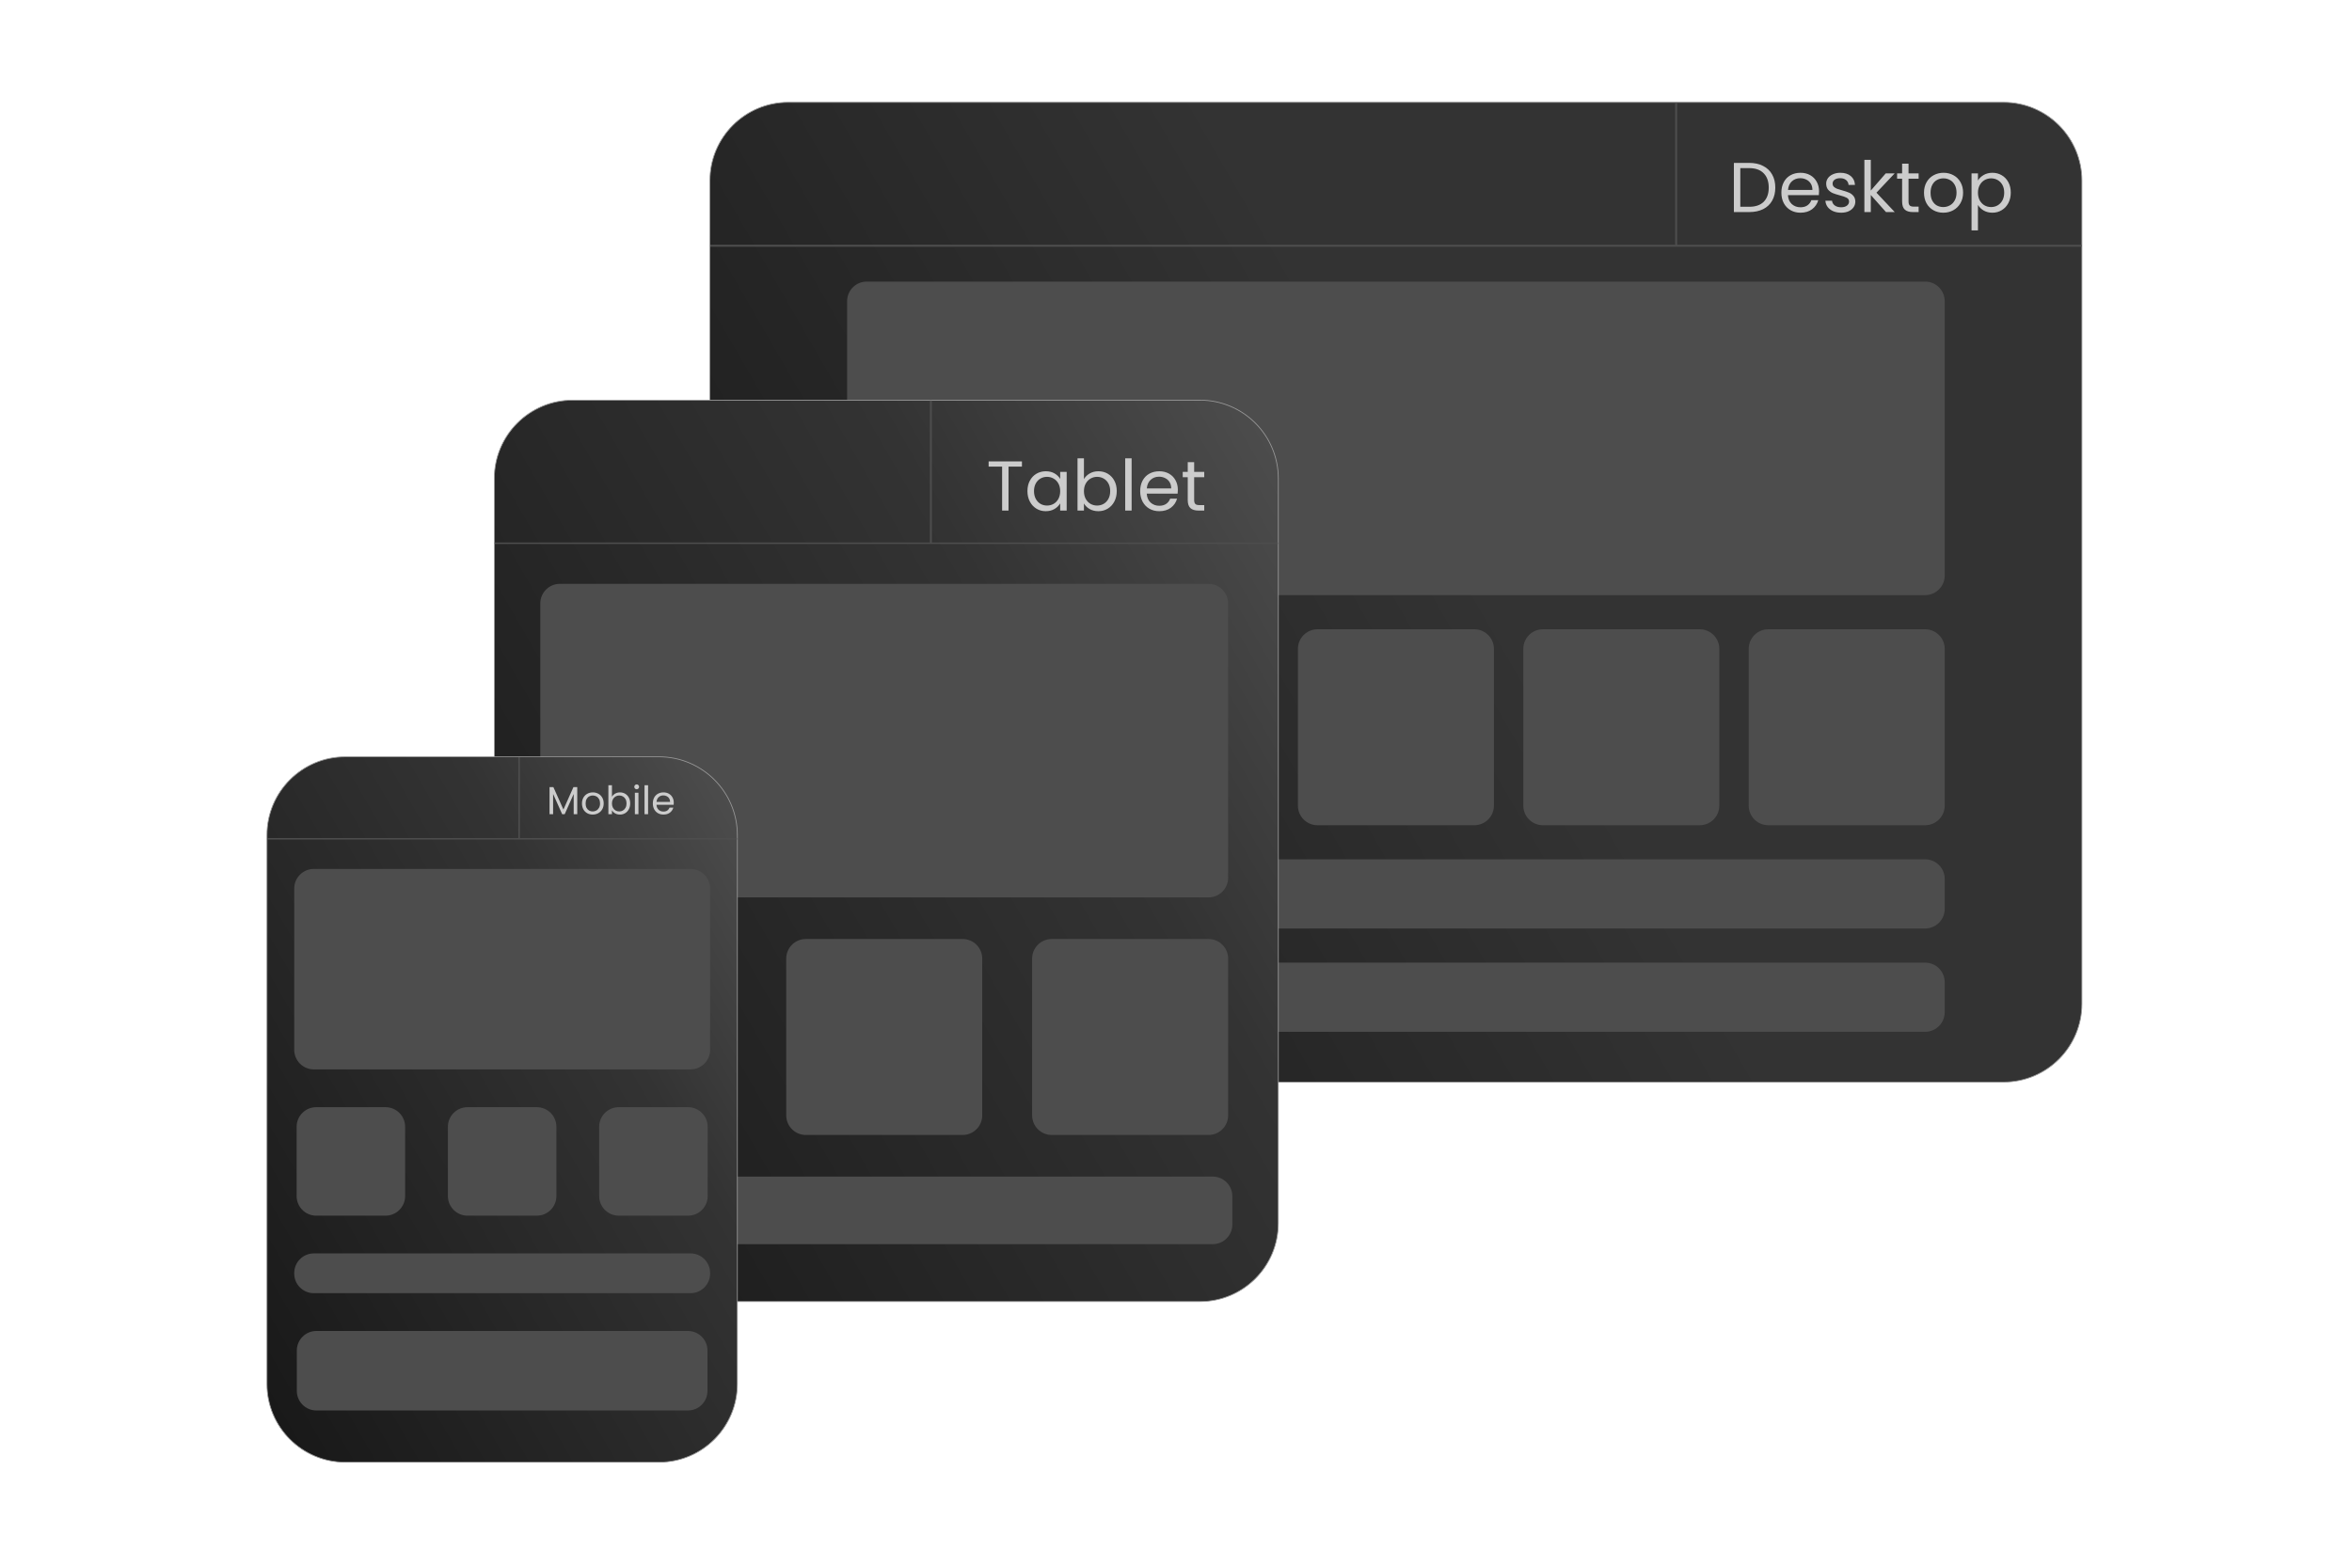 <svg width="600" height="400" viewBox="0 0 600 400" fill="none" xmlns="http://www.w3.org/2000/svg">
<g clip-path="url(#clip0_175_4368)">
<path d="M511.1 26.1H201.1C190.054 26.1 181.1 35.054 181.1 46.1V256.1C181.1 267.146 190.054 276.1 201.1 276.1H511.1C522.146 276.1 531.1 267.146 531.1 256.1V46.1C531.1 35.054 522.146 26.1 511.1 26.1Z" fill="url(#paint0_linear_175_4368)" stroke="#999999" stroke-width="0.2" stroke-miterlimit="10"/>
<path d="M181.2 62.7H531" stroke="#4D4D4D" stroke-width="0.5" stroke-miterlimit="10"/>
<path d="M446.222 41.564C447.59 41.564 448.772 41.822 449.768 42.338C450.776 42.842 451.544 43.568 452.072 44.516C452.612 45.464 452.882 46.58 452.882 47.864C452.882 49.148 452.612 50.264 452.072 51.212C451.544 52.148 450.776 52.868 449.768 53.372C448.772 53.864 447.59 54.11 446.222 54.11H442.316V41.564H446.222ZM446.222 52.76C447.842 52.76 449.078 52.334 449.93 51.482C450.782 50.618 451.208 49.412 451.208 47.864C451.208 46.304 450.776 45.086 449.912 44.21C449.06 43.334 447.83 42.896 446.222 42.896H443.954V52.76H446.222ZM464.043 48.8C464.043 49.112 464.025 49.442 463.989 49.79H456.105C456.165 50.762 456.495 51.524 457.095 52.076C457.707 52.616 458.445 52.886 459.309 52.886C460.017 52.886 460.605 52.724 461.073 52.4C461.553 52.064 461.889 51.62 462.081 51.068H463.845C463.581 52.016 463.053 52.79 462.261 53.39C461.469 53.978 460.485 54.272 459.309 54.272C458.373 54.272 457.533 54.062 456.789 53.642C456.057 53.222 455.481 52.628 455.061 51.86C454.641 51.08 454.431 50.18 454.431 49.16C454.431 48.14 454.635 47.246 455.043 46.478C455.451 45.71 456.021 45.122 456.753 44.714C457.497 44.294 458.349 44.084 459.309 44.084C460.245 44.084 461.073 44.288 461.793 44.696C462.513 45.104 463.065 45.668 463.449 46.388C463.845 47.096 464.043 47.9 464.043 48.8ZM462.351 48.458C462.351 47.834 462.213 47.3 461.937 46.856C461.661 46.4 461.283 46.058 460.803 45.83C460.335 45.59 459.813 45.47 459.237 45.47C458.409 45.47 457.701 45.734 457.113 46.262C456.537 46.79 456.207 47.522 456.123 48.458H462.351ZM469.697 54.272C468.941 54.272 468.263 54.146 467.663 53.894C467.063 53.63 466.589 53.27 466.241 52.814C465.893 52.346 465.701 51.812 465.665 51.212H467.357C467.405 51.704 467.633 52.106 468.041 52.418C468.461 52.73 469.007 52.886 469.679 52.886C470.303 52.886 470.795 52.748 471.155 52.472C471.515 52.196 471.695 51.848 471.695 51.428C471.695 50.996 471.503 50.678 471.119 50.474C470.735 50.258 470.141 50.048 469.337 49.844C468.605 49.652 468.005 49.46 467.537 49.268C467.081 49.064 466.685 48.77 466.349 48.386C466.025 47.99 465.863 47.474 465.863 46.838C465.863 46.334 466.013 45.872 466.313 45.452C466.613 45.032 467.039 44.702 467.591 44.462C468.143 44.21 468.773 44.084 469.481 44.084C470.573 44.084 471.455 44.36 472.127 44.912C472.799 45.464 473.159 46.22 473.207 47.18H471.569C471.533 46.664 471.323 46.25 470.939 45.938C470.567 45.626 470.063 45.47 469.427 45.47C468.839 45.47 468.371 45.596 468.023 45.848C467.675 46.1 467.501 46.43 467.501 46.838C467.501 47.162 467.603 47.432 467.807 47.648C468.023 47.852 468.287 48.02 468.599 48.152C468.923 48.272 469.367 48.41 469.931 48.566C470.639 48.758 471.215 48.95 471.659 49.142C472.103 49.322 472.481 49.598 472.793 49.97C473.117 50.342 473.285 50.828 473.297 51.428C473.297 51.968 473.147 52.454 472.847 52.886C472.547 53.318 472.121 53.66 471.569 53.912C471.029 54.152 470.405 54.272 469.697 54.272ZM481.117 54.11L477.247 49.754V54.11H475.609V40.79H477.247V48.62L481.045 44.246H483.331L478.687 49.16L483.349 54.11H481.117ZM486.871 45.596V51.41C486.871 51.89 486.973 52.232 487.177 52.436C487.381 52.628 487.735 52.724 488.239 52.724H489.445V54.11H487.969C487.057 54.11 486.373 53.9 485.917 53.48C485.461 53.06 485.233 52.37 485.233 51.41V45.596H483.955V44.246H485.233V41.762H486.871V44.246H489.445V45.596H486.871ZM495.731 54.272C494.807 54.272 493.967 54.062 493.211 53.642C492.467 53.222 491.879 52.628 491.447 51.86C491.027 51.08 490.817 50.18 490.817 49.16C490.817 48.152 491.033 47.264 491.465 46.496C491.909 45.716 492.509 45.122 493.265 44.714C494.021 44.294 494.867 44.084 495.803 44.084C496.739 44.084 497.585 44.294 498.341 44.714C499.097 45.122 499.691 45.71 500.123 46.478C500.567 47.246 500.789 48.14 500.789 49.16C500.789 50.18 500.561 51.08 500.105 51.86C499.661 52.628 499.055 53.222 498.287 53.642C497.519 54.062 496.667 54.272 495.731 54.272ZM495.731 52.832C496.319 52.832 496.871 52.694 497.387 52.418C497.903 52.142 498.317 51.728 498.629 51.176C498.953 50.624 499.115 49.952 499.115 49.16C499.115 48.368 498.959 47.696 498.647 47.144C498.335 46.592 497.927 46.184 497.423 45.92C496.919 45.644 496.373 45.506 495.785 45.506C495.185 45.506 494.633 45.644 494.129 45.92C493.637 46.184 493.241 46.592 492.941 47.144C492.641 47.696 492.491 48.368 492.491 49.16C492.491 49.964 492.635 50.642 492.923 51.194C493.223 51.746 493.619 52.16 494.111 52.436C494.603 52.7 495.143 52.832 495.731 52.832ZM504.581 46.064C504.905 45.5 505.385 45.032 506.021 44.66C506.669 44.276 507.419 44.084 508.271 44.084C509.147 44.084 509.939 44.294 510.647 44.714C511.367 45.134 511.931 45.728 512.339 46.496C512.747 47.252 512.951 48.134 512.951 49.142C512.951 50.138 512.747 51.026 512.339 51.806C511.931 52.586 511.367 53.192 510.647 53.624C509.939 54.056 509.147 54.272 508.271 54.272C507.431 54.272 506.687 54.086 506.039 53.714C505.403 53.33 504.917 52.856 504.581 52.292V58.79H502.943V44.246H504.581V46.064ZM511.277 49.142C511.277 48.398 511.127 47.75 510.827 47.198C510.527 46.646 510.119 46.226 509.603 45.938C509.099 45.65 508.541 45.506 507.929 45.506C507.329 45.506 506.771 45.656 506.255 45.956C505.751 46.244 505.343 46.67 505.031 47.234C504.731 47.786 504.581 48.428 504.581 49.16C504.581 49.904 504.731 50.558 505.031 51.122C505.343 51.674 505.751 52.1 506.255 52.4C506.771 52.688 507.329 52.832 507.929 52.832C508.541 52.832 509.099 52.688 509.603 52.4C510.119 52.1 510.527 51.674 510.827 51.122C511.127 50.558 511.277 49.898 511.277 49.142Z" fill="#CCCCCC"/>
<path d="M427.59 26.2V62.7" stroke="#4D4D4D" stroke-width="0.5" stroke-miterlimit="10"/>
<path d="M491.1 71.85H221.1C218.339 71.85 216.1 74.089 216.1 76.85V146.85C216.1 149.611 218.339 151.85 221.1 151.85H491.1C493.862 151.85 496.1 149.611 496.1 146.85V76.85C496.1 74.089 493.862 71.85 491.1 71.85Z" fill="#4D4D4D"/>
<path d="M261.1 160.56H221.1C218.339 160.56 216.1 162.799 216.1 165.56V205.56C216.1 208.321 218.339 210.56 221.1 210.56H261.1C263.862 210.56 266.1 208.321 266.1 205.56V165.56C266.1 162.799 263.862 160.56 261.1 160.56Z" fill="#4D4D4D"/>
<path d="M318.6 160.56H278.6C275.839 160.56 273.6 162.799 273.6 165.56V205.56C273.6 208.321 275.839 210.56 278.6 210.56H318.6C321.362 210.56 323.6 208.321 323.6 205.56V165.56C323.6 162.799 321.362 160.56 318.6 160.56Z" fill="#4D4D4D"/>
<path d="M376.1 160.56H336.1C333.339 160.56 331.1 162.799 331.1 165.56V205.56C331.1 208.321 333.339 210.56 336.1 210.56H376.1C378.862 210.56 381.1 208.321 381.1 205.56V165.56C381.1 162.799 378.862 160.56 376.1 160.56Z" fill="#4D4D4D"/>
<path d="M433.6 160.56H393.6C390.839 160.56 388.6 162.799 388.6 165.56V205.56C388.6 208.321 390.839 210.56 393.6 210.56H433.6C436.362 210.56 438.6 208.321 438.6 205.56V165.56C438.6 162.799 436.362 160.56 433.6 160.56Z" fill="#4D4D4D"/>
<path d="M491.1 160.56H451.1C448.339 160.56 446.1 162.799 446.1 165.56V205.56C446.1 208.321 448.339 210.56 451.1 210.56H491.1C493.862 210.56 496.1 208.321 496.1 205.56V165.56C496.1 162.799 493.862 160.56 491.1 160.56Z" fill="#4D4D4D"/>
<path d="M491.1 219.26H221.1C218.339 219.26 216.1 221.499 216.1 224.26V231.91C216.1 234.671 218.339 236.91 221.1 236.91H491.1C493.862 236.91 496.1 234.671 496.1 231.91V224.26C496.1 221.499 493.862 219.26 491.1 219.26Z" fill="#4D4D4D"/>
<path d="M491.1 245.62H221.1C218.339 245.62 216.1 247.859 216.1 250.62V258.27C216.1 261.031 218.339 263.27 221.1 263.27H491.1C493.862 263.27 496.1 261.031 496.1 258.27V250.62C496.1 247.859 493.862 245.62 491.1 245.62Z" fill="#4D4D4D"/>
</g>
<g clip-path="url(#clip1_175_4368)">
<path d="M306.1 102.1H146.1C135.054 102.1 126.1 111.054 126.1 122.1V312.1C126.1 323.146 135.054 332.1 146.1 332.1H306.1C317.146 332.1 326.1 323.146 326.1 312.1V122.1C326.1 111.054 317.146 102.1 306.1 102.1Z" fill="url(#paint1_linear_175_4368)" stroke="#999999" stroke-width="0.2" stroke-miterlimit="10"/>
<path d="M126.2 138.61H326" stroke="#4D4D4D" stroke-width="0.38" stroke-miterlimit="10"/>
<path d="M260.698 117.724V119.056H257.278V130.27H255.64V119.056H252.202V117.724H260.698ZM262.102 125.302C262.102 124.294 262.306 123.412 262.714 122.656C263.122 121.888 263.68 121.294 264.388 120.874C265.108 120.454 265.906 120.244 266.782 120.244C267.646 120.244 268.396 120.43 269.032 120.802C269.668 121.174 270.142 121.642 270.454 122.206V120.406H272.11V130.27H270.454V128.434C270.13 129.01 269.644 129.49 268.996 129.874C268.36 130.246 267.616 130.432 266.764 130.432C265.888 130.432 265.096 130.216 264.388 129.784C263.68 129.352 263.122 128.746 262.714 127.966C262.306 127.186 262.102 126.298 262.102 125.302ZM270.454 125.32C270.454 124.576 270.304 123.928 270.004 123.376C269.704 122.824 269.296 122.404 268.78 122.116C268.276 121.816 267.718 121.666 267.106 121.666C266.494 121.666 265.936 121.81 265.432 122.098C264.928 122.386 264.526 122.806 264.226 123.358C263.926 123.91 263.776 124.558 263.776 125.302C263.776 126.058 263.926 126.718 264.226 127.282C264.526 127.834 264.928 128.26 265.432 128.56C265.936 128.848 266.494 128.992 267.106 128.992C267.718 128.992 268.276 128.848 268.78 128.56C269.296 128.26 269.704 127.834 270.004 127.282C270.304 126.718 270.454 126.064 270.454 125.32ZM276.516 122.242C276.852 121.654 277.344 121.174 277.992 120.802C278.64 120.43 279.378 120.244 280.206 120.244C281.094 120.244 281.892 120.454 282.6 120.874C283.308 121.294 283.866 121.888 284.274 122.656C284.682 123.412 284.886 124.294 284.886 125.302C284.886 126.298 284.682 127.186 284.274 127.966C283.866 128.746 283.302 129.352 282.582 129.784C281.874 130.216 281.082 130.432 280.206 130.432C279.354 130.432 278.604 130.246 277.956 129.874C277.32 129.502 276.84 129.028 276.516 128.452V130.27H274.878V116.95H276.516V122.242ZM283.212 125.302C283.212 124.558 283.062 123.91 282.762 123.358C282.462 122.806 282.054 122.386 281.538 122.098C281.034 121.81 280.476 121.666 279.864 121.666C279.264 121.666 278.706 121.816 278.19 122.116C277.686 122.404 277.278 122.83 276.966 123.394C276.666 123.946 276.516 124.588 276.516 125.32C276.516 126.064 276.666 126.718 276.966 127.282C277.278 127.834 277.686 128.26 278.19 128.56C278.706 128.848 279.264 128.992 279.864 128.992C280.476 128.992 281.034 128.848 281.538 128.56C282.054 128.26 282.462 127.834 282.762 127.282C283.062 126.718 283.212 126.058 283.212 125.302ZM288.68 116.95V130.27H287.042V116.95H288.68ZM300.472 124.96C300.472 125.272 300.454 125.602 300.418 125.95H292.534C292.594 126.922 292.924 127.684 293.524 128.236C294.136 128.776 294.874 129.046 295.738 129.046C296.446 129.046 297.034 128.884 297.502 128.56C297.982 128.224 298.318 127.78 298.51 127.228H300.274C300.01 128.176 299.482 128.95 298.69 129.55C297.898 130.138 296.914 130.432 295.738 130.432C294.802 130.432 293.962 130.222 293.218 129.802C292.486 129.382 291.91 128.788 291.49 128.02C291.07 127.24 290.86 126.34 290.86 125.32C290.86 124.3 291.064 123.406 291.472 122.638C291.88 121.87 292.45 121.282 293.182 120.874C293.926 120.454 294.778 120.244 295.738 120.244C296.674 120.244 297.502 120.448 298.222 120.856C298.942 121.264 299.494 121.828 299.878 122.548C300.274 123.256 300.472 124.06 300.472 124.96ZM298.78 124.618C298.78 123.994 298.642 123.46 298.366 123.016C298.09 122.56 297.712 122.218 297.232 121.99C296.764 121.75 296.242 121.63 295.666 121.63C294.838 121.63 294.13 121.894 293.542 122.422C292.966 122.95 292.636 123.682 292.552 124.618H298.78ZM304.632 121.756V127.57C304.632 128.05 304.734 128.392 304.938 128.596C305.142 128.788 305.496 128.884 306 128.884H307.206V130.27H305.73C304.818 130.27 304.134 130.06 303.678 129.64C303.222 129.22 302.994 128.53 302.994 127.57V121.756H301.716V120.406H302.994V117.922H304.632V120.406H307.206V121.756H304.632Z" fill="#CCCCCC"/>
<path d="M237.47 102.2V138.61" stroke="#4D4D4D" stroke-width="0.49" stroke-miterlimit="10"/>
<path d="M308.3 148.97H142.83C140.069 148.97 137.83 151.209 137.83 153.97V223.97C137.83 226.731 140.069 228.97 142.83 228.97H308.3C311.062 228.97 313.3 226.731 313.3 223.97V153.97C313.3 151.209 311.062 148.97 308.3 148.97Z" fill="#4D4D4D"/>
<path d="M182.83 239.59H142.83C140.069 239.59 137.83 241.829 137.83 244.59V284.59C137.83 287.351 140.069 289.59 142.83 289.59H182.83C185.592 289.59 187.83 287.351 187.83 284.59V244.59C187.83 241.829 185.592 239.59 182.83 239.59Z" fill="#4D4D4D"/>
<path d="M308.3 239.59H268.3C265.539 239.59 263.3 241.829 263.3 244.59V284.59C263.3 287.351 265.539 289.59 268.3 289.59H308.3C311.061 289.59 313.3 287.351 313.3 284.59V244.59C313.3 241.829 311.061 239.59 308.3 239.59Z" fill="#4D4D4D"/>
<path d="M245.57 239.59H205.57C202.809 239.59 200.57 241.829 200.57 244.59V284.59C200.57 287.351 202.809 289.59 205.57 289.59H245.57C248.331 289.59 250.57 287.351 250.57 284.59V244.59C250.57 241.829 248.331 239.59 245.57 239.59Z" fill="#4D4D4D"/>
<path d="M309.37 300.21H143.9C141.139 300.21 138.9 302.449 138.9 305.21V312.45C138.9 315.211 141.139 317.45 143.9 317.45H309.37C312.132 317.45 314.37 315.211 314.37 312.45V305.21C314.37 302.449 312.132 300.21 309.37 300.21Z" fill="#4D4D4D"/>
</g>
<g clip-path="url(#clip2_175_4368)">
<path d="M168.1 193.1H88.1C77.054 193.1 68.1 202.054 68.1 213.1V353.1C68.1 364.146 77.054 373.1 88.1 373.1H168.1C179.146 373.1 188.1 364.146 188.1 353.1V213.1C188.1 202.054 179.146 193.1 168.1 193.1Z" fill="url(#paint2_linear_175_4368)" stroke="#999999" stroke-width="0.2" stroke-miterlimit="10"/>
<path d="M68.2 214.02H188" stroke="#4D4D4D" stroke-width="0.38" stroke-miterlimit="10"/>
<path d="M147.26 200.83V207.75H146.35V202.59L144.05 207.75H143.41L141.1 202.58V207.75H140.19V200.83H141.17L143.73 206.55L146.29 200.83H147.26ZM151.193 207.84C150.68 207.84 150.213 207.723 149.793 207.49C149.38 207.257 149.053 206.927 148.813 206.5C148.58 206.067 148.463 205.567 148.463 205C148.463 204.44 148.583 203.947 148.823 203.52C149.07 203.087 149.403 202.757 149.823 202.53C150.243 202.297 150.713 202.18 151.233 202.18C151.753 202.18 152.223 202.297 152.643 202.53C153.063 202.757 153.393 203.083 153.633 203.51C153.88 203.937 154.003 204.433 154.003 205C154.003 205.567 153.877 206.067 153.623 206.5C153.377 206.927 153.04 207.257 152.613 207.49C152.187 207.723 151.713 207.84 151.193 207.84ZM151.193 207.04C151.52 207.04 151.827 206.963 152.113 206.81C152.4 206.657 152.63 206.427 152.803 206.12C152.983 205.813 153.073 205.44 153.073 205C153.073 204.56 152.987 204.187 152.813 203.88C152.64 203.573 152.413 203.347 152.133 203.2C151.853 203.047 151.55 202.97 151.223 202.97C150.89 202.97 150.583 203.047 150.303 203.2C150.03 203.347 149.81 203.573 149.643 203.88C149.477 204.187 149.393 204.56 149.393 205C149.393 205.447 149.473 205.823 149.633 206.13C149.8 206.437 150.02 206.667 150.293 206.82C150.567 206.967 150.867 207.04 151.193 207.04ZM156.11 203.29C156.297 202.963 156.57 202.697 156.93 202.49C157.29 202.283 157.7 202.18 158.16 202.18C158.653 202.18 159.097 202.297 159.49 202.53C159.883 202.763 160.193 203.093 160.42 203.52C160.647 203.94 160.76 204.43 160.76 204.99C160.76 205.543 160.647 206.037 160.42 206.47C160.193 206.903 159.88 207.24 159.48 207.48C159.087 207.72 158.647 207.84 158.16 207.84C157.687 207.84 157.27 207.737 156.91 207.53C156.557 207.323 156.29 207.06 156.11 206.74V207.75H155.2V200.35H156.11V203.29ZM159.83 204.99C159.83 204.577 159.747 204.217 159.58 203.91C159.413 203.603 159.187 203.37 158.9 203.21C158.62 203.05 158.31 202.97 157.97 202.97C157.637 202.97 157.327 203.053 157.04 203.22C156.76 203.38 156.533 203.617 156.36 203.93C156.193 204.237 156.11 204.593 156.11 205C156.11 205.413 156.193 205.777 156.36 206.09C156.533 206.397 156.76 206.633 157.04 206.8C157.327 206.96 157.637 207.04 157.97 207.04C158.31 207.04 158.62 206.96 158.9 206.8C159.187 206.633 159.413 206.397 159.58 206.09C159.747 205.777 159.83 205.41 159.83 204.99ZM162.428 201.38C162.254 201.38 162.108 201.32 161.988 201.2C161.868 201.08 161.808 200.933 161.808 200.76C161.808 200.587 161.868 200.44 161.988 200.32C162.108 200.2 162.254 200.14 162.428 200.14C162.594 200.14 162.734 200.2 162.848 200.32C162.968 200.44 163.028 200.587 163.028 200.76C163.028 200.933 162.968 201.08 162.848 201.2C162.734 201.32 162.594 201.38 162.428 201.38ZM162.868 202.27V207.75H161.958V202.27H162.868ZM165.329 200.35V207.75H164.419V200.35H165.329ZM171.88 204.8C171.88 204.973 171.87 205.157 171.85 205.35H167.47C167.503 205.89 167.686 206.313 168.02 206.62C168.36 206.92 168.77 207.07 169.25 207.07C169.643 207.07 169.97 206.98 170.23 206.8C170.496 206.613 170.683 206.367 170.79 206.06H171.77C171.623 206.587 171.33 207.017 170.89 207.35C170.45 207.677 169.903 207.84 169.25 207.84C168.73 207.84 168.263 207.723 167.85 207.49C167.443 207.257 167.123 206.927 166.89 206.5C166.656 206.067 166.54 205.567 166.54 205C166.54 204.433 166.653 203.937 166.88 203.51C167.106 203.083 167.423 202.757 167.83 202.53C168.243 202.297 168.716 202.18 169.25 202.18C169.77 202.18 170.23 202.293 170.63 202.52C171.03 202.747 171.336 203.06 171.55 203.46C171.77 203.853 171.88 204.3 171.88 204.8ZM170.94 204.61C170.94 204.263 170.863 203.967 170.71 203.72C170.556 203.467 170.346 203.277 170.08 203.15C169.82 203.017 169.53 202.95 169.21 202.95C168.75 202.95 168.356 203.097 168.03 203.39C167.71 203.683 167.526 204.09 167.48 204.61H170.94Z" fill="#CCCCCC"/>
<path d="M132.43 193.2V213.85" stroke="#4D4D4D" stroke-width="0.4" stroke-miterlimit="10"/>
<path d="M176.15 221.71H80.06C77.299 221.71 75.06 223.949 75.06 226.71V267.86C75.06 270.621 77.299 272.86 80.06 272.86H176.15C178.911 272.86 181.15 270.621 181.15 267.86V226.71C181.15 223.949 178.911 221.71 176.15 221.71Z" fill="#4D4D4D"/>
<path d="M98.35 282.5H80.67C77.909 282.5 75.67 284.739 75.67 287.5V305.18C75.67 307.941 77.909 310.18 80.67 310.18H98.35C101.112 310.18 103.35 307.941 103.35 305.18V287.5C103.35 284.739 101.112 282.5 98.35 282.5Z" fill="#4D4D4D"/>
<path d="M175.53 282.5H157.85C155.089 282.5 152.85 284.739 152.85 287.5V305.18C152.85 307.941 155.089 310.18 157.85 310.18H175.53C178.292 310.18 180.53 307.941 180.53 305.18V287.5C180.53 284.739 178.292 282.5 175.53 282.5Z" fill="#4D4D4D"/>
<path d="M136.94 282.5H119.26C116.499 282.5 114.26 284.739 114.26 287.5V305.18C114.26 307.941 116.499 310.18 119.26 310.18H136.94C139.701 310.18 141.94 307.941 141.94 305.18V287.5C141.94 284.739 139.701 282.5 136.94 282.5Z" fill="#4D4D4D"/>
<path d="M175.48 339.6H80.72C77.959 339.6 75.72 341.839 75.72 344.6V354.89C75.72 357.651 77.959 359.89 80.72 359.89H175.48C178.242 359.89 180.48 357.651 180.48 354.89V344.6C180.48 341.839 178.242 339.6 175.48 339.6Z" fill="#4D4D4D"/>
<path d="M176.15 319.81H80.06C77.299 319.81 75.06 322.049 75.06 324.81V324.96C75.06 327.721 77.299 329.96 80.06 329.96H176.15C178.911 329.96 181.15 327.721 181.15 324.96V324.81C181.15 322.049 178.911 319.81 176.15 319.81Z" fill="#4D4D4D"/>
</g>
<defs>
<linearGradient id="paint0_linear_175_4368" x1="535.14" y1="47.73" x2="177.06" y2="254.47" gradientUnits="userSpaceOnUse">
<stop offset="0.45" stop-color="#333333"/>
<stop offset="1" stop-color="#191919"/>
</linearGradient>
<linearGradient id="paint1_linear_175_4368" x1="344.56" y1="148.71" x2="107.64" y2="285.49" gradientUnits="userSpaceOnUse">
<stop stop-color="#4C4C4C"/>
<stop offset="0.3" stop-color="#333333"/>
<stop offset="1" stop-color="#191919"/>
</linearGradient>
<linearGradient id="paint2_linear_175_4368" x1="205.73" y1="238.28" x2="50.47" y2="327.92" gradientUnits="userSpaceOnUse">
<stop stop-color="#4C4C4C"/>
<stop offset="0.3" stop-color="#333333"/>
<stop offset="1" stop-color="#191919"/>
</linearGradient>
<clipPath id="clip0_175_4368">
<rect width="350.2" height="250.2" fill="white" transform="translate(181 26)"/>
</clipPath>
<clipPath id="clip1_175_4368">
<rect width="200.2" height="230.2" fill="white" transform="translate(126 102)"/>
</clipPath>
<clipPath id="clip2_175_4368">
<rect width="120.2" height="180.2" fill="white" transform="translate(68 193)"/>
</clipPath>
</defs>
</svg>
